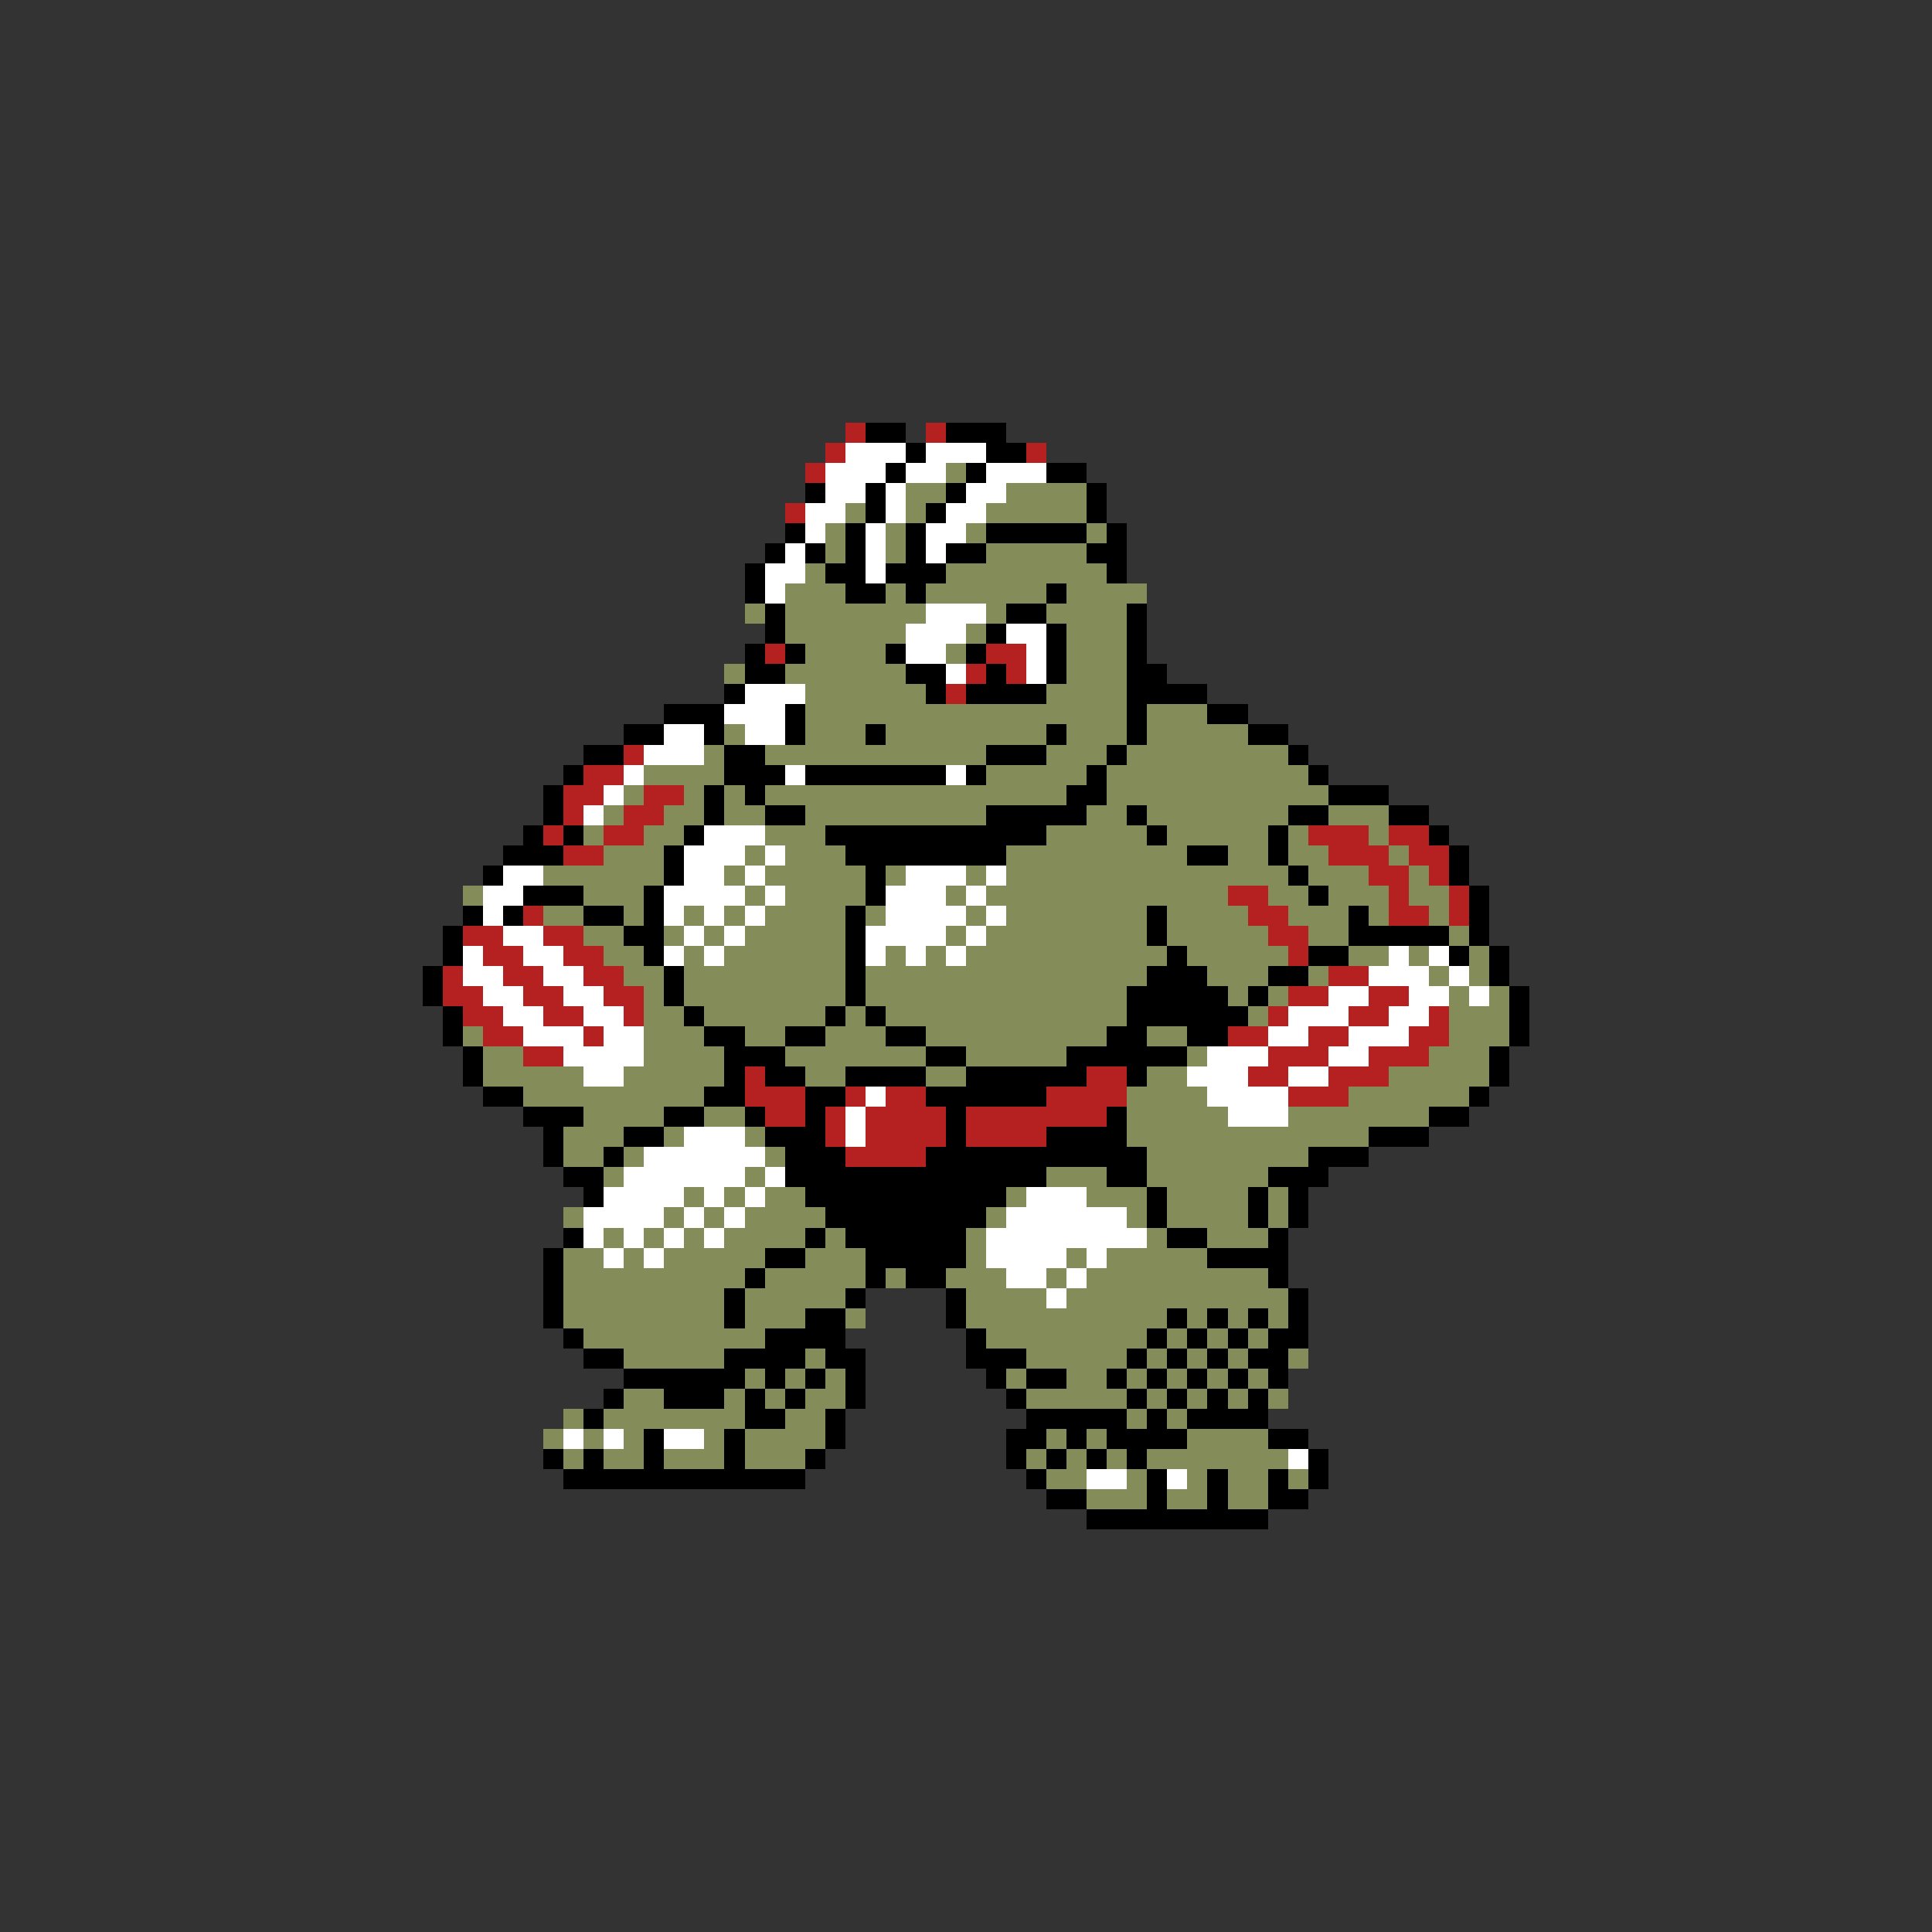 <svg xmlns="http://www.w3.org/2000/svg" viewBox="0 -0.5 96 96" shape-rendering="crispEdges">
<rect x="0" y="-0.5" width="96" height="96" fill="#333333" stroke="none"/>
<path stroke="#b52121" d="M42 21h1M46 21h1M41 22h1M51 22h1M40 23h1M39 25h1M38 32h1M49 32h2M48 33h1M50 33h1M47 34h1M31 37h1M29 38h2M28 39h2M32 39h2M28 40h1M31 40h2M27 41h1M30 41h2M65 41h3M69 41h2M28 42h2M66 42h3M70 42h2M68 43h2M71 43h1M61 44h2M69 44h1M72 44h1M26 45h1M62 45h2M69 45h2M72 45h1M23 46h2M27 46h2M63 46h2M24 47h2M28 47h2M64 47h1M22 48h1M25 48h2M29 48h2M66 48h2M22 49h2M26 49h2M30 49h2M64 49h2M68 49h2M23 50h2M27 50h2M31 50h1M63 50h1M67 50h2M71 50h1M24 51h2M29 51h1M61 51h2M65 51h2M70 51h2M26 52h2M63 52h3M68 52h3M37 53h1M54 53h2M62 53h2M66 53h3M37 54h3M42 54h1M44 54h2M52 54h4M64 54h3M38 55h2M41 55h1M43 55h4M48 55h7M41 56h1M43 56h4M48 56h4M42 57h4" />
<path stroke="#000000" d="M43 21h2M47 21h3M45 22h1M49 22h2M44 23h1M48 23h1M52 23h2M40 24h1M43 24h1M47 24h1M54 24h1M43 25h1M46 25h1M54 25h1M39 26h1M42 26h1M45 26h1M49 26h5M55 26h1M38 27h1M40 27h1M42 27h1M45 27h1M47 27h2M54 27h2M37 28h1M41 28h2M44 28h3M55 28h1M37 29h1M42 29h2M45 29h1M52 29h1M38 30h1M50 30h2M56 30h1M38 31h1M49 31h1M52 31h1M56 31h1M37 32h1M39 32h1M44 32h1M48 32h1M52 32h1M56 32h1M37 33h2M45 33h2M49 33h1M52 33h1M56 33h2M36 34h1M46 34h1M48 34h4M56 34h4M33 35h3M39 35h1M56 35h1M60 35h2M31 36h2M35 36h1M39 36h1M43 36h1M52 36h1M56 36h1M62 36h2M29 37h2M36 37h2M49 37h3M55 37h1M64 37h1M28 38h1M36 38h3M40 38h7M48 38h1M54 38h1M65 38h1M27 39h1M35 39h1M37 39h1M53 39h2M66 39h3M27 40h1M35 40h1M38 40h2M49 40h5M56 40h1M64 40h2M69 40h2M26 41h1M28 41h1M34 41h1M41 41h11M57 41h1M63 41h1M71 41h1M25 42h3M33 42h1M42 42h8M59 42h2M63 42h1M72 42h1M24 43h1M33 43h1M43 43h1M64 43h1M72 43h1M26 44h3M32 44h1M43 44h1M65 44h1M73 44h1M23 45h1M25 45h1M29 45h2M32 45h1M42 45h1M57 45h1M67 45h1M73 45h1M22 46h1M31 46h2M42 46h1M57 46h1M67 46h5M73 46h1M22 47h1M32 47h1M42 47h1M58 47h1M65 47h2M72 47h1M74 47h1M21 48h1M33 48h1M42 48h1M57 48h3M63 48h2M74 48h1M21 49h1M33 49h1M42 49h1M56 49h5M62 49h1M75 49h1M22 50h1M34 50h1M41 50h1M43 50h1M56 50h6M75 50h1M22 51h1M35 51h2M39 51h2M44 51h2M55 51h2M59 51h2M75 51h1M23 52h1M36 52h3M46 52h2M53 52h6M74 52h1M23 53h1M36 53h1M38 53h2M42 53h4M48 53h6M56 53h1M74 53h1M24 54h2M35 54h2M40 54h2M46 54h6M73 54h1M26 55h3M33 55h2M37 55h1M40 55h1M47 55h1M55 55h1M71 55h2M27 56h1M31 56h2M38 56h3M47 56h1M52 56h4M68 56h3M27 57h1M30 57h1M39 57h3M46 57h11M65 57h3M28 58h2M39 58h13M55 58h2M63 58h3M29 59h1M40 59h10M57 59h1M62 59h1M64 59h1M41 60h8M57 60h1M62 60h1M64 60h1M28 61h1M40 61h1M42 61h6M58 61h2M63 61h1M27 62h1M38 62h2M43 62h5M60 62h4M27 63h1M37 63h1M43 63h1M45 63h2M63 63h1M27 64h1M36 64h1M42 64h1M47 64h1M64 64h1M27 65h1M36 65h1M40 65h2M47 65h1M58 65h1M60 65h1M62 65h1M64 65h1M28 66h1M38 66h4M48 66h1M57 66h1M59 66h1M61 66h1M63 66h2M29 67h2M36 67h4M41 67h2M48 67h3M56 67h1M58 67h1M60 67h1M62 67h2M31 68h6M38 68h1M40 68h1M42 68h1M49 68h1M51 68h2M55 68h1M57 68h1M59 68h1M61 68h1M63 68h1M30 69h1M33 69h3M37 69h1M39 69h1M42 69h1M50 69h1M56 69h1M58 69h1M60 69h1M62 69h1M29 70h1M37 70h2M41 70h1M51 70h5M57 70h1M59 70h4M32 71h1M36 71h1M41 71h1M50 71h2M53 71h1M55 71h4M63 71h2M27 72h1M29 72h1M32 72h1M36 72h1M40 72h1M50 72h1M52 72h1M54 72h1M56 72h1M65 72h1M28 73h12M51 73h1M57 73h1M60 73h1M63 73h1M65 73h1M52 74h2M57 74h1M60 74h1M63 74h2M54 75h9" />
<path stroke="#ffffff" d="M42 22h3M46 22h3M41 23h3M45 23h2M49 23h3M41 24h2M44 24h1M48 24h2M40 25h2M44 25h1M47 25h2M40 26h1M43 26h1M46 26h2M39 27h1M43 27h1M46 27h1M38 28h2M43 28h1M38 29h1M46 30h3M45 31h3M50 31h2M45 32h2M51 32h1M47 33h1M51 33h1M37 34h3M36 35h3M33 36h2M37 36h2M32 37h3M31 38h1M39 38h1M47 38h1M30 39h1M29 40h1M35 41h3M34 42h3M38 42h1M25 43h2M34 43h2M37 43h1M45 43h3M49 43h1M24 44h2M33 44h4M38 44h1M44 44h3M48 44h1M24 45h1M33 45h1M35 45h1M37 45h1M44 45h4M49 45h1M25 46h2M34 46h1M36 46h1M43 46h4M48 46h1M23 47h1M26 47h2M33 47h1M35 47h1M43 47h1M45 47h1M47 47h1M69 47h1M71 47h1M23 48h2M27 48h2M68 48h3M72 48h1M24 49h2M28 49h2M66 49h2M70 49h2M73 49h1M25 50h2M29 50h2M64 50h3M69 50h2M26 51h3M30 51h2M63 51h2M67 51h3M28 52h4M60 52h3M66 52h2M29 53h2M59 53h3M64 53h2M43 54h1M60 54h4M42 55h1M61 55h3M34 56h3M42 56h1M32 57h6M31 58h6M38 58h1M30 59h4M35 59h1M37 59h1M51 59h3M29 60h4M34 60h1M36 60h1M50 60h6M29 61h1M31 61h1M33 61h1M35 61h1M49 61h8M30 62h1M32 62h1M49 62h4M54 62h1M50 63h2M53 63h1M52 64h1M28 71h1M30 71h1M33 71h2M64 72h1M54 73h2M58 73h1" />
<path stroke="#848c5a" d="M47 23h1M45 24h2M50 24h4M42 25h1M45 25h1M49 25h5M41 26h1M44 26h1M48 26h1M54 26h1M41 27h1M44 27h1M49 27h5M40 28h1M47 28h8M39 29h3M44 29h1M46 29h6M53 29h4M37 30h1M39 30h7M49 30h1M52 30h4M39 31h6M48 31h1M53 31h3M40 32h4M47 32h1M53 32h3M36 33h1M39 33h6M53 33h3M40 34h6M52 34h4M40 35h16M57 35h3M36 36h1M40 36h3M44 36h8M53 36h3M57 36h5M35 37h1M38 37h11M52 37h3M56 37h8M32 38h4M49 38h5M55 38h10M31 39h1M34 39h1M36 39h1M38 39h15M55 39h11M30 40h1M33 40h2M36 40h2M40 40h9M54 40h2M57 40h7M66 40h3M29 41h1M32 41h2M38 41h3M52 41h5M58 41h5M64 41h1M68 41h1M30 42h3M37 42h1M39 42h3M50 42h9M61 42h2M64 42h2M69 42h1M27 43h6M36 43h1M38 43h5M44 43h1M48 43h1M50 43h14M65 43h3M70 43h1M23 44h1M29 44h3M37 44h1M39 44h4M47 44h1M49 44h12M63 44h2M66 44h3M70 44h2M27 45h2M31 45h1M34 45h1M36 45h1M38 45h4M43 45h1M48 45h1M50 45h7M58 45h4M64 45h3M68 45h1M71 45h1M29 46h2M33 46h1M35 46h1M37 46h5M47 46h1M49 46h8M58 46h5M65 46h2M72 46h1M30 47h2M34 47h1M36 47h6M44 47h1M46 47h1M48 47h10M59 47h5M67 47h2M70 47h1M73 47h1M31 48h2M34 48h8M43 48h14M60 48h3M65 48h1M71 48h1M73 48h1M32 49h1M34 49h8M43 49h13M61 49h1M63 49h1M72 49h1M74 49h1M32 50h2M35 50h6M42 50h1M44 50h12M62 50h1M72 50h3M23 51h1M32 51h3M37 51h2M41 51h3M46 51h9M57 51h2M72 51h3M24 52h2M32 52h4M39 52h7M48 52h5M59 52h1M71 52h3M24 53h5M31 53h5M40 53h2M46 53h2M57 53h2M69 53h5M26 54h9M56 54h4M67 54h6M29 55h4M35 55h2M56 55h5M64 55h7M28 56h3M33 56h1M37 56h1M56 56h12M28 57h2M31 57h1M38 57h1M57 57h8M30 58h1M37 58h1M52 58h3M57 58h6M34 59h1M36 59h1M38 59h2M50 59h1M54 59h3M58 59h4M63 59h1M28 60h1M33 60h1M35 60h1M37 60h4M49 60h1M56 60h1M58 60h4M63 60h1M30 61h1M32 61h1M34 61h1M36 61h4M41 61h1M48 61h1M57 61h1M60 61h3M28 62h2M31 62h1M33 62h5M40 62h3M48 62h1M53 62h1M55 62h5M28 63h9M38 63h5M44 63h1M47 63h3M52 63h1M54 63h9M28 64h8M37 64h5M48 64h4M53 64h11M28 65h8M37 65h3M42 65h1M48 65h10M59 65h1M61 65h1M63 65h1M29 66h9M49 66h8M58 66h1M60 66h1M62 66h1M31 67h5M40 67h1M51 67h5M57 67h1M59 67h1M61 67h1M64 67h1M37 68h1M39 68h1M41 68h1M50 68h1M53 68h2M56 68h1M58 68h1M60 68h1M62 68h1M31 69h2M36 69h1M38 69h1M40 69h2M51 69h5M57 69h1M59 69h1M61 69h1M63 69h1M28 70h1M30 70h7M39 70h2M56 70h1M58 70h1M27 71h1M29 71h1M31 71h1M35 71h1M37 71h4M52 71h1M54 71h1M59 71h4M28 72h1M30 72h2M33 72h3M37 72h3M51 72h1M53 72h1M55 72h1M57 72h7M52 73h2M56 73h1M59 73h1M61 73h2M64 73h1M54 74h3M58 74h2M61 74h2" />
</svg>